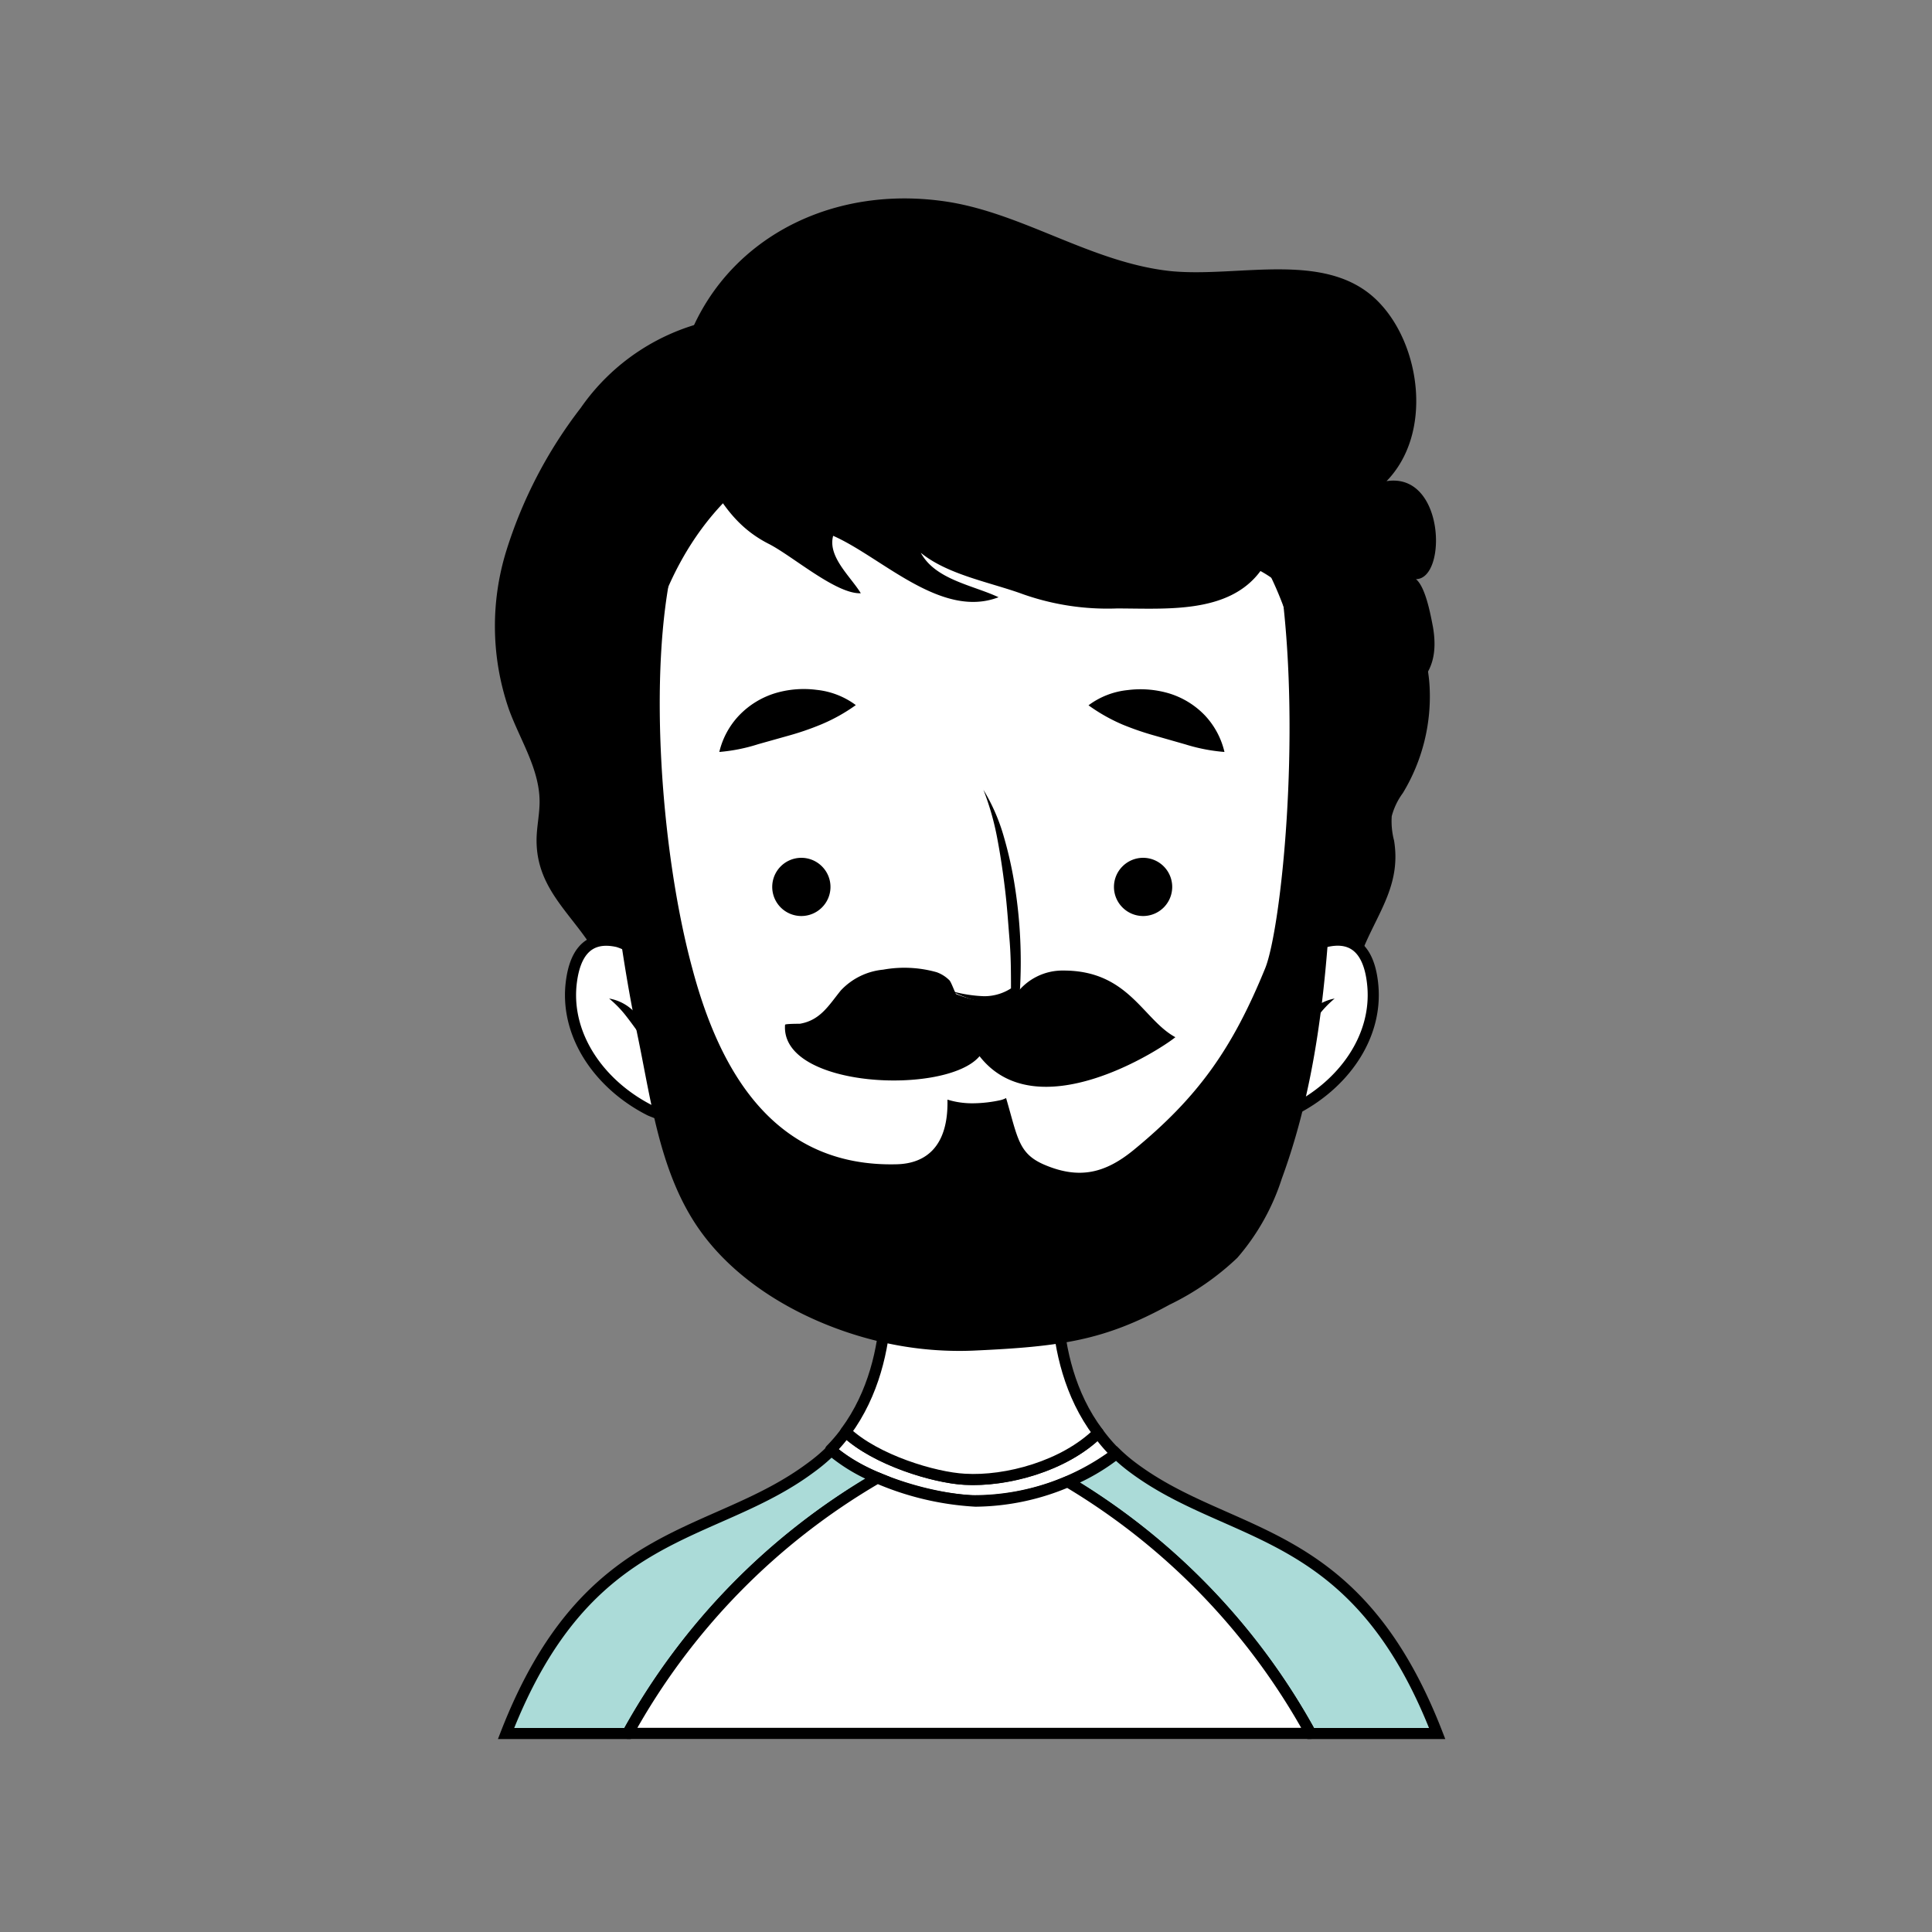 <svg xmlns="http://www.w3.org/2000/svg" viewBox="0 0 173.94 173.94"><rect x="0" y="0" width="173.94" height="173.94" fill="#808080" stroke="none"/><defs><style>.cls-1,.cls-3{fill:#fff;}.cls-1,.cls-2,.cls-3{stroke:#000;}.cls-1{stroke-linecap:round;stroke-linejoin:round;}.cls-2{fill:#abdbd8;}.cls-2,.cls-3{stroke-miterlimit:10;}</style></defs><g id="OBJECTS"><path class="cls-1" d="M100.48,130.87A15.29,15.29,0,0,1,98.87,129c-3.05,3-8.27,4.37-12,4.18-2.68-.14-8-1.72-10.71-4.27a14.81,14.81,0,0,1-1.38,1.62c3.31,2.93,9.8,4.55,13,4.58A21.42,21.42,0,0,0,100.48,130.87Z"/><path class="cls-1" d="M98.87,129c-5.19-6.9-3.43-16.48-3.43-16.48l-14.94-.18-1,.18s1.75,9.49-3.36,16.39c2.69,2.55,8,4.13,10.71,4.27C90.6,133.41,95.82,132,98.87,129Z"/><path class="cls-2" d="M79,133.06a15.52,15.52,0,0,1-4.16-2.49A15.89,15.89,0,0,1,73,132.13c-8.91,6.64-20.1,5.07-27.44,23.94H56.5A60.18,60.18,0,0,1,79,133.06Z"/><path class="cls-2" d="M102,132.13a15.45,15.45,0,0,1-1.49-1.26,18.28,18.28,0,0,1-4.36,2.53A60,60,0,0,1,118,156.07h11.39C122.07,137.2,110.88,138.77,102,132.13Z"/><path class="cls-1" d="M96.12,133.4a21.56,21.56,0,0,1-8.29,1.75A25.86,25.86,0,0,1,79,133.06a60.18,60.18,0,0,0-22.47,23H118A60,60,0,0,0,96.12,133.4Z"/><path d="M76.28,30.34c-2.53-3.17-8.61-2.34-12-1.53a19.32,19.32,0,0,0-12,7.92,41,41,0,0,0-6.69,12.84,22.92,22.92,0,0,0,.23,14.3c1,2.75,2.76,5.37,2.76,8.31,0,1.09-.24,2.17-.27,3.26-.11,4.51,3.1,6.72,5.2,10.19,1.7,2.81,2.65,6.6,3.9,9.67,9,22.11,30.52,21.91,49.4,13.88,5.44-2.32,9.21-9.57,11.86-14.46,1.7-3.13,2.79-6.36,4.17-9.57s3.29-5.66,2.67-9.47a6.86,6.86,0,0,1-.21-2.2,6.15,6.15,0,0,1,1-2.08,16.77,16.77,0,0,0,2.41-9.55,13.42,13.42,0,0,0-3.86-8.75c-1.44-1.3-3.37-1.57-3.85-3.76-2.34-10.7-5.7-8.6-14.89-13.28S86.44,30.19,76.28,30.34Z"/><path class="cls-3" d="M123.6,88.78c-.22-2.56-1.26-4.71-4.24-4a5.53,5.53,0,0,0-1.84,1q.58-3.15.88-6.39c1.92-21.14-3.32-42.64-30.59-42.64h-.63c-27.26,0-32.5,21.5-30.58,42.64q.3,3.24.87,6.39a5.4,5.4,0,0,0-1.83-1c-3-.69-4,1.46-4.24,4-.4,4.63,2.68,8.94,7.12,11.19a13.35,13.35,0,0,0,3.93,1c5,9.82,13.29,16.42,25,15.81,11.75.61,20-6,25-15.81a13.27,13.27,0,0,0,3.92-1C120.92,97.72,124,93.41,123.6,88.78Z"/><path d="M64.76,67.7a7.18,7.18,0,0,1,1.81-3.32,7.57,7.57,0,0,1,3.32-2,9,9,0,0,1,3.64-.27,7.13,7.13,0,0,1,3.52,1.37,15.69,15.69,0,0,1-3.14,1.75,25.08,25.08,0,0,1-2.91,1L68.26,67A15.74,15.74,0,0,1,64.76,67.7Z"/><path d="M110.24,67.7a16,16,0,0,1-3.51-.68L104,66.24a25.85,25.85,0,0,1-2.92-1A15.92,15.92,0,0,1,98,63.5a7.06,7.06,0,0,1,3.52-1.37,9.06,9.06,0,0,1,3.64.27,7.48,7.48,0,0,1,3.31,2A7.2,7.2,0,0,1,110.24,67.7Z"/><path d="M54.84,89.9a4.09,4.09,0,0,1,2.06,1,8.79,8.79,0,0,1,2.6,3.76,21.64,21.64,0,0,1,.66,2.16A9.09,9.09,0,0,1,58.8,95c-.4-.63-.75-1.24-1.17-1.82s-.84-1.17-1.28-1.73A9.83,9.83,0,0,0,54.84,89.9Z"/><path d="M120.16,89.9a9.42,9.42,0,0,0-1.51,1.59c-.44.56-.88,1.14-1.28,1.73s-.77,1.19-1.17,1.82a9.49,9.49,0,0,1-1.36,1.82,19.3,19.3,0,0,1,.66-2.16,8.83,8.83,0,0,1,1-2,9.61,9.61,0,0,1,1.54-1.71A4.12,4.12,0,0,1,120.16,89.9Z"/><path d="M74,81.7A2.62,2.62,0,1,1,74,78,2.61,2.61,0,0,1,74,81.7Z"/><path d="M101.06,81.7a2.62,2.62,0,1,0,0-3.7A2.61,2.61,0,0,0,101.06,81.7Z"/><path d="M88.54,71.11a17.1,17.1,0,0,1,1.85,4.27,35.29,35.29,0,0,1,1,4.56,43.79,43.79,0,0,1,.43,9.3l0,.23-.18.1a6.21,6.21,0,0,1-1.48.6,4.54,4.54,0,0,1-1.6.06,10.07,10.07,0,0,1-2.89-1,12.49,12.49,0,0,0,2.92.46,4.45,4.45,0,0,0,2.63-.84l-.2.33c0-1.52,0-3-.13-4.57s-.22-3-.41-4.57-.4-3-.69-4.53A24.37,24.37,0,0,0,88.54,71.11Z"/><path d="M127.48,52.14c2.82,0,2.62-9.65-2.65-8.82,4.15-4.26,3.1-12.08-.59-16-4.57-4.91-12.58-2.3-18.83-2.91C98.22,23.65,92,19.11,85,18.12c-13.1-1.86-24.42,6.61-24.42,20.1,3.32,4.27,4.07,8.43,8.64,10.75,2.14,1.09,6.07,4.54,8.28,4.44-.94-1.53-3-3.29-2.49-5.17,4.37,1.92,9.72,7.52,14.89,5.53-2.31-1.09-5.68-1.57-7-4,2.46,2,6.27,2.65,9.21,3.73a22.89,22.89,0,0,0,8.44,1.28c4.42,0,10.07.51,12.93-3.37a10.08,10.08,0,0,1,1.85,1.29c1.83,13.72,0,30.86-1.41,34.44-2.94,7.21-6,11.6-11.9,16.43-2.54,2.06-4.86,2.63-8,1.29-2.32-1-2.38-2.37-3.44-6a2.38,2.38,0,0,1-.47.18,12,12,0,0,1-2.47.29A7.55,7.55,0,0,1,85.3,99c.1,4.21-1.94,5.75-4.54,5.82-11.14.3-16-8.5-18.42-17.59-2.85-10.48-4-26.75-1.77-36.43.68-2.92-4.91,4-5.8,4.17a84.26,84.26,0,0,0-.45,10.89,152.78,152.78,0,0,0,3.17,27.8c1.19,5.82,2,12.16,5.53,17.12s9.53,8.28,15.45,9.82a31,31,0,0,0,9.1,1c8-.36,11.84-.91,17.71-4.13a24,24,0,0,0,6.12-4.23,20.42,20.42,0,0,0,4-7.12c3.59-9.78,4.19-20,4.67-30.25.13-2.68-.2-11.31-.74-17.79.85,1.64,1.55,3.34,2.15,4.84.9,2.23.82,3.14,2.75,1.34s2.16-3.68,2.08-6c.53,1.2.49,2.57.93,3.73,1.82-1.42,2.15-3.32,1.77-5.55C128.8,55.36,128.35,52.86,127.48,52.14Z"/><path d="M88.19,95.09c5.15,6.6,16.26-.58,17.63-1.71-2.91-1.57-4.21-6-10.06-6a5.17,5.17,0,0,0-4.28,2.12c-1.64.42-2.52,1.14-5.39,0-.07,0-.44-1.07-.61-1.24a3.09,3.09,0,0,0-1.15-.73,10.72,10.72,0,0,0-4.82-.23,6,6,0,0,0-3.81,1.87c-1.08,1.33-1.84,2.69-3.69,3-.14,0-1.32,0-1.33.09C70.24,98,85.22,98.63,88.19,95.09Z"/><path d="M54.77,55c0-.24,0-.47.07-.71C54.59,54.81,54.6,55,54.77,55Z"/></g></svg>